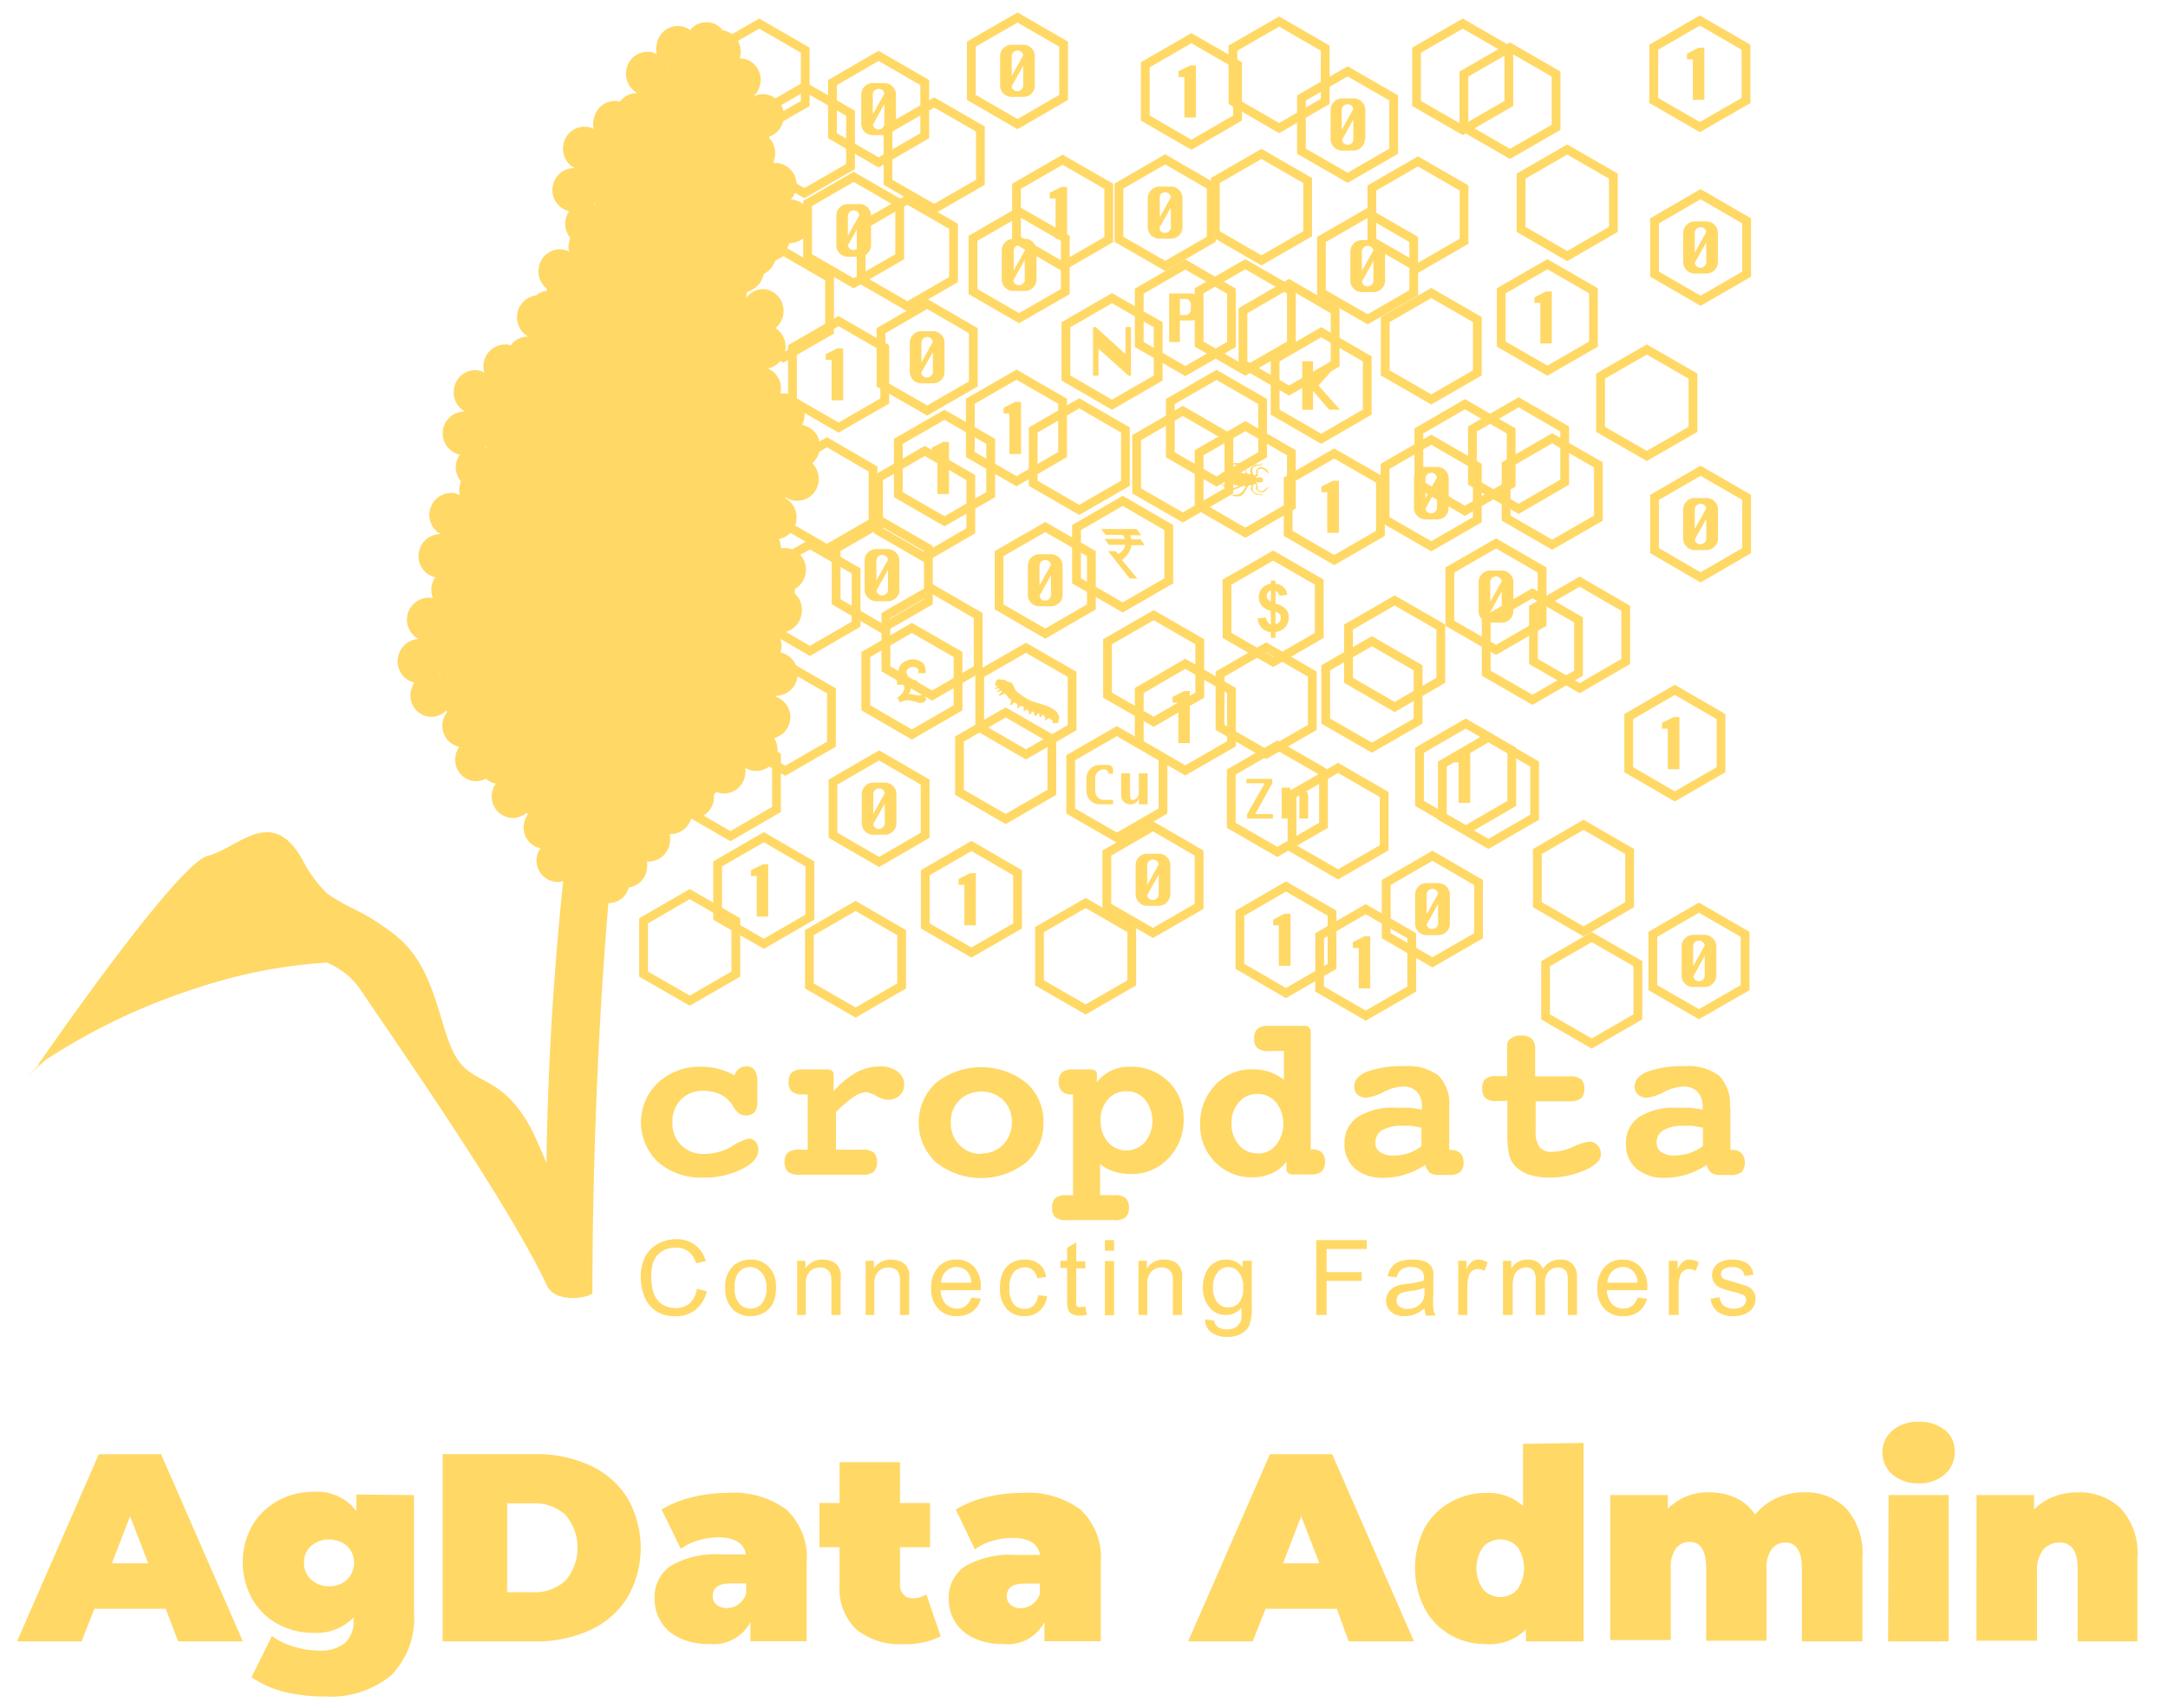 <svg id="Layer_1" data-name="Layer 1" xmlns="http://www.w3.org/2000/svg" viewBox="0 0 168 132.39"><defs><style>.cls-1{fill:none;stroke:#ffd866;stroke-miterlimit:10;stroke-width:0.68px;}.cls-2,.cls-3{fill:#ffd866;}.cls-3{fill-rule:evenodd;}</style></defs><title>ag-data-admin-logo</title><polygon class="cls-1" points="75.27 3.42 78.85 1.36 82.42 3.42 82.42 7.55 78.85 9.62 75.27 7.55 75.27 3.42"/><path class="cls-2" d="M80.19,6.61a.86.86,0,0,1-.26.64.89.89,0,0,1-.63.26h-.9a.89.89,0,0,1-.9-.9V4.37a.89.89,0,0,1,.9-.9h.9a.89.89,0,0,1,.63.26.86.86,0,0,1,.26.64V6.61Zm-.9-2.32a.43.43,0,0,0-.44-.37.46.46,0,0,0-.32.13.42.42,0,0,0-.13.32V5.89l.89-1.6Zm0,2.32V5.09l-.89,1.59a.4.4,0,0,0,.44.38.44.44,0,0,0,.32-.13A.48.48,0,0,0,79.3,6.61Z"/><polygon class="cls-1" points="82.6 25.17 86.17 23.11 89.75 25.17 89.75 29.3 86.17 31.37 82.6 29.3 82.6 25.17"/><polygon class="cls-2" points="87.64 29.12 87.45 29.12 85.12 27.03 85.12 29.12 84.7 29.12 84.7 25.35 84.9 25.35 87.22 27.45 87.22 25.35 87.64 25.35 87.64 29.12"/><polygon class="cls-1" points="83.42 40.89 87 38.82 90.57 40.89 90.57 45.02 87 47.08 83.42 45.02 83.42 40.89"/><path class="cls-3" d="M88.09,41H85.32l.36.46H87a.94.94,0,0,1,.18.31H85.59l.34.46h1.25a.74.74,0,0,1,0,.14,1.17,1.17,0,0,1-.53.58l-.18-.23h-.6l1.67,2.12h.59L86.94,43.4a1.93,1.93,0,0,0,.76-1.14h1l-.31-.46h-.71a1.85,1.85,0,0,0-.11-.31h.87Z"/><polygon class="cls-1" points="95.08 45.12 98.66 43.06 102.23 45.12 102.23 49.25 98.66 51.31 95.08 49.25 95.08 45.12"/><path class="cls-2" d="M98.48,48.35v-1a1.39,1.39,0,0,1-.71-.41,1.07,1.07,0,0,1-.23-.68,1,1,0,0,1,.26-.68,1.06,1.06,0,0,1,.68-.32V45h.36v.24a1.14,1.14,0,0,1,.62.27,1,1,0,0,1,.29.59l-.62.08a.5.5,0,0,0-.29-.39v1a1.52,1.52,0,0,1,.8.42.92.92,0,0,1,.22.65,1.08,1.08,0,0,1-.27.75,1.18,1.18,0,0,1-.75.38v.45h-.36v-.44a1.14,1.14,0,0,1-.69-.32,1.31,1.31,0,0,1-.34-.75l.64-.07a1,1,0,0,0,.15.34.59.59,0,0,0,.24.21Zm0-2.59a.44.44,0,0,0-.23.17.41.41,0,0,0-.09.26.35.35,0,0,0,.08.24.58.58,0,0,0,.24.19v-.86Zm.36,2.62a.51.51,0,0,0,.3-.17.46.46,0,0,0,.11-.32.48.48,0,0,0-.09-.29.61.61,0,0,0-.32-.18Z"/><polygon class="cls-1" points="75.92 52.27 79.5 50.21 83.08 52.27 83.08 56.4 79.5 58.47 75.92 56.4 75.92 52.27"/><path class="cls-3" d="M81,55.7s0,0-.06.11l.09,0c.05,0,.16-.12.29-.16s0,.13.1.14.18,0,.12.17c0,0,0,.06.1.08s.1,0,.15,0,.08,0,.16,0,.08-.2.12-.32-.08-.4-.21-.57a4.39,4.39,0,0,0-.6-.38c-.26-.1-.54-.18-.81-.27a3.46,3.46,0,0,1-1.36-.67c-.22-.18-.34-.2-.46-.46s-.13-.42-.35-.49-.15,0-.23-.06-.13-.11-.18-.12h0a.63.63,0,0,0-.24,0l-.1-.05a.34.34,0,0,0-.38.21l0,.1a.31.31,0,0,0,0,.25l.23-.08v0l0,0c-.1.16-.33.21-.36.26l.1,0c.1,0,.22-.05.39,0v0l-.33.23v0l.51-.07,0,0,0,0-.33.36c.2.06.35-.18.51-.13s.23.36.46.44c0,.15.06.14,0,.22v0a.29.29,0,0,1-.06.11s0,.07.06.08a.44.44,0,0,0,.1,0c.07-.17.12-.14.25-.18l.19.21c0,.1-.1.2,0,.24h0c.12,0,.1-.25.35-.16s0,.33.13.36h0s.08,0,.12,0l0-.09s.06-.06.1,0c.27.09.08.3.18.34h0s0,0,.09,0,.08-.23.18-.2a.21.21,0,0,1,.12.26l0,.06h.06s0,0,.09,0,.08-.2.15-.18a.14.14,0,0,1,.11.18l0,.1.06,0c.06,0,.15-.12.19-.17S81,55.6,81,55.7Z"/><polygon class="cls-1" points="82.97 58.73 86.54 56.67 90.12 58.73 90.12 62.86 86.54 64.92 82.97 62.86 82.97 58.73"/><path class="cls-2" d="M86.21,62.34h-1a1,1,0,0,1-.72-.3,1,1,0,0,1-.3-.73v-1a1,1,0,0,1,.3-.72,1,1,0,0,1,.72-.3h.7a.26.26,0,0,1,.22.11.31.31,0,0,1,.12.23v.34h-.34a.34.34,0,0,0-.11-.24.3.3,0,0,0-.24-.1.7.7,0,0,0-.49.2.67.67,0,0,0-.2.48v1a.68.68,0,0,0,.69.69h.69v.34Zm2.72,0h-.68v-.52a.65.65,0,0,1-.23.4.71.71,0,0,1-.45.12.68.68,0,0,1-.69-.69V59.94h.69v1.71c0,.23.05.35.17.35a.49.49,0,0,0,.38-.19.51.51,0,0,0,.13-.33V59.94h.68Z"/><polygon class="cls-1" points="95.41 59.84 98.98 57.78 102.56 59.84 102.56 63.97 98.98 66.03 95.41 63.97 95.41 59.84"/><path class="cls-2" d="M98.64,63.44h-2V63.1L98,60.71H96.59v-.34h2v.34L97.27,63.1h1.37v.34Zm2.73,0h-.68V61.73c0-.22-.06-.34-.17-.34a.46.46,0,0,0-.38.19.49.49,0,0,0-.14.32v1.54h-.68V61.05H100v.51a.8.8,0,0,1,.23-.4.82.82,0,0,1,.46-.11.7.7,0,0,1,.49.2.69.69,0,0,1,.19.48Z"/><polygon class="cls-1" points="55.25 3.89 58.83 1.83 62.4 3.89 62.4 8.02 58.83 10.08 55.25 8.02 55.25 3.89"/><polygon class="cls-1" points="58.76 8.78 62.33 6.72 65.91 8.78 65.91 12.91 62.33 14.97 58.76 12.91 58.76 8.78"/><polygon class="cls-1" points="68.81 10 72.39 7.94 75.97 10 75.97 14.13 72.39 16.19 68.81 14.13 68.81 10"/><polygon class="cls-1" points="95.54 3.73 99.12 1.67 102.69 3.73 102.69 7.86 99.12 9.93 95.54 7.86 95.54 3.73"/><polygon class="cls-1" points="66.73 17.54 70.31 15.48 73.89 17.54 73.89 21.67 70.31 23.74 66.73 21.67 66.73 17.54"/><polygon class="cls-1" points="57.13 21.53 60.7 19.46 64.28 21.53 64.28 25.66 60.7 27.72 57.13 25.66 57.13 21.53"/><polygon class="cls-1" points="94.18 13.99 97.75 11.93 101.33 13.99 101.33 18.12 97.75 20.18 94.18 18.12 94.18 13.99"/><polygon class="cls-1" points="109.77 3.89 113.35 1.83 116.92 3.89 116.92 8.02 113.35 10.08 109.77 8.02 109.77 3.89"/><polygon class="cls-1" points="113.44 5.74 117.01 3.68 120.58 5.74 120.58 9.87 117.01 11.93 113.44 9.87 113.44 5.74"/><polygon class="cls-1" points="117.87 13.65 121.44 11.59 125.02 13.65 125.02 17.78 121.44 19.85 117.87 17.78 117.87 13.65"/><polygon class="cls-1" points="106.31 14.57 109.88 12.51 113.45 14.57 113.45 18.7 109.88 20.76 106.31 18.7 106.31 14.57"/><polygon class="cls-1" points="107.34 24.77 110.91 22.71 114.48 24.77 114.48 28.9 110.91 30.96 107.34 28.9 107.34 24.77"/><polygon class="cls-1" points="124.03 29.15 127.61 27.09 131.19 29.15 131.19 33.28 127.61 35.34 124.03 33.28 124.03 29.15"/><polygon class="cls-1" points="80.06 33.33 83.63 31.26 87.21 33.33 87.21 37.46 83.63 39.52 80.06 37.46 80.06 33.33"/><polygon class="cls-1" points="92.92 22.54 96.5 20.48 100.07 22.54 100.07 26.67 96.5 28.73 92.92 26.67 92.92 22.54"/><polygon class="cls-1" points="96.32 24.08 99.89 22.01 103.46 24.08 103.46 28.21 99.89 30.27 96.32 28.21 96.32 24.08"/><polygon class="cls-1" points="90.69 31.12 94.27 29.06 97.84 31.12 97.84 35.25 94.27 37.32 90.69 35.25 90.69 31.12"/><polygon class="cls-1" points="88.08 33.92 91.66 31.85 95.23 33.92 95.23 38.05 91.66 40.11 88.08 38.05 88.08 33.92"/><polygon class="cls-1" points="60.5 36.35 64.08 34.28 67.65 36.35 67.65 40.48 64.08 42.54 60.5 40.48 60.5 36.35"/><polygon class="cls-1" points="114.1 33.25 117.68 31.18 121.25 33.25 121.25 37.37 117.68 39.44 114.1 37.37 114.1 33.25"/><polygon class="cls-1" points="109.95 33.4 113.52 31.33 117.1 33.4 117.1 37.52 113.52 39.59 109.95 37.52 109.95 33.4"/><polygon class="cls-1" points="116.71 36.03 120.28 33.97 123.86 36.03 123.86 40.16 120.28 42.22 116.71 40.16 116.71 36.03"/><polygon class="cls-1" points="115.17 48.05 118.75 45.98 122.32 48.05 122.32 52.18 118.75 54.24 115.17 52.18 115.17 48.05"/><polygon class="cls-1" points="118.83 47.15 122.41 45.08 125.98 47.15 125.98 51.27 122.41 53.34 118.83 51.27 118.83 47.15"/><polygon class="cls-1" points="104.5 48.6 108.07 46.54 111.65 48.6 111.65 52.73 108.07 54.8 104.5 52.73 104.5 48.6"/><polygon class="cls-1" points="102.73 51.76 106.31 49.7 109.89 51.76 109.89 55.89 106.31 57.95 102.73 55.89 102.73 51.76"/><polygon class="cls-1" points="94.54 52.25 98.12 50.18 101.69 52.25 101.69 56.38 98.12 58.44 94.54 56.38 94.54 52.25"/><polygon class="cls-1" points="85.82 49.74 89.4 47.68 92.97 49.74 92.97 53.88 89.4 55.94 85.82 53.88 85.82 49.74"/><polygon class="cls-1" points="68.65 47.71 72.23 45.65 75.8 47.71 75.8 51.84 72.23 53.91 68.65 51.84 68.65 47.71"/><polygon class="cls-1" points="68.08 37.02 71.66 34.95 75.23 37.02 75.23 41.14 71.66 43.21 68.08 41.14 68.08 37.02"/><polygon class="cls-1" points="59.19 44.25 62.76 42.19 66.34 44.25 66.34 48.38 62.76 50.45 59.19 48.38 59.19 44.25"/><polygon class="cls-1" points="74.35 57.28 77.93 55.22 81.51 57.28 81.51 61.41 77.93 63.48 74.35 61.41 74.35 57.28"/><polygon class="cls-1" points="100.12 61.58 103.69 59.52 107.26 61.58 107.26 65.71 103.69 67.77 100.12 65.71 100.12 61.58"/><polygon class="cls-1" points="119.13 66 122.71 63.93 126.28 66 126.28 70.12 122.71 72.19 119.13 70.12 119.13 66"/><polygon class="cls-1" points="119.77 74.69 123.34 72.63 126.92 74.69 126.92 78.82 123.34 80.88 119.77 78.82 119.77 74.69"/><polygon class="cls-1" points="80.55 72.05 84.13 69.99 87.7 72.05 87.7 76.18 84.13 78.24 80.55 76.18 80.55 72.05"/><polygon class="cls-1" points="62.72 72.29 66.3 70.22 69.87 72.29 69.87 76.42 66.3 78.48 62.72 76.42 62.72 72.29"/><polygon class="cls-1" points="57.28 53.55 60.85 51.48 64.43 53.55 64.43 57.68 60.85 59.74 57.28 57.68 57.28 53.55"/><polygon class="cls-1" points="53.02 58.61 56.6 56.55 60.17 58.61 60.17 62.74 56.6 64.81 53.02 62.74 53.02 58.61"/><polygon class="cls-1" points="49.87 71.37 53.45 69.3 57.02 71.37 57.02 75.5 53.45 77.56 49.87 75.5 49.87 71.37"/><polygon class="cls-1" points="64.51 6.4 68.08 4.33 71.66 6.4 71.66 10.52 68.08 12.59 64.51 10.52 64.51 6.4"/><path class="cls-2" d="M69.43,9.58a.92.92,0,0,1-.9.9h-.9a.89.89,0,0,1-.63-.26.86.86,0,0,1-.26-.64V7.34A.86.86,0,0,1,67,6.7a.89.89,0,0,1,.63-.26h.9a.86.86,0,0,1,.63.26.87.87,0,0,1,.27.64V9.58Zm-.9-2.32a.43.43,0,0,0-.44-.37.41.41,0,0,0-.32.13.43.43,0,0,0-.14.32V8.86l.9-1.6Zm0,2.32V8.06l-.88,1.59a.41.41,0,0,0,.44.38.42.42,0,0,0,.31-.13A.44.44,0,0,0,68.53,9.58Z"/><polygon class="cls-1" points="100.85 7.59 104.43 5.53 108 7.59 108 11.72 104.43 13.78 100.85 11.72 100.85 7.59"/><path class="cls-2" d="M105.77,10.77a.87.87,0,0,1-.27.64.86.86,0,0,1-.63.26H104a.88.88,0,0,1-.63-.26.9.9,0,0,1-.26-.64V8.53a.9.9,0,0,1,.26-.64.88.88,0,0,1,.63-.26h.9a.86.86,0,0,1,.63.26.87.87,0,0,1,.27.64v2.24Zm-.9-2.32a.44.44,0,0,0-.44-.37.49.49,0,0,0-.33.13.48.48,0,0,0-.13.32v1.53l.9-1.61Zm0,2.32V9.25L104,10.84a.42.42,0,0,0,.45.38.42.42,0,0,0,.31-.13A.42.42,0,0,0,104.87,10.77Z"/><polygon class="cls-1" points="128.21 17.12 131.78 15.05 135.35 17.12 135.35 21.25 131.78 23.31 128.21 21.25 128.21 17.12"/><path class="cls-2" d="M133.12,20.31a.85.85,0,0,1-.26.63.89.89,0,0,1-.63.26h-.9a.9.9,0,0,1-.9-.89V18.06a.92.92,0,0,1,.9-.9h.9a.86.86,0,0,1,.63.27.84.84,0,0,1,.26.63v2.25Zm-.9-2.33a.43.43,0,0,0-.44-.37.44.44,0,0,0-.45.45v1.53l.89-1.61Zm0,2.33V18.78l-.89,1.59a.41.41,0,0,0,.44.38.44.44,0,0,0,.32-.13A.46.46,0,0,0,132.23,20.31Z"/><path class="cls-2" d="M107.33,21.75a.86.86,0,0,1-.27.63.82.82,0,0,1-.63.26h-.9a.89.89,0,0,1-.89-.89V19.5a.89.89,0,0,1,.89-.89h.9a.82.82,0,0,1,.63.26.86.86,0,0,1,.27.63v2.25Zm-.9-2.32a.43.43,0,0,0-.45-.37.44.44,0,0,0-.32.13.46.46,0,0,0-.13.31V21l.9-1.6Zm0,2.32V20.22l-.89,1.6a.41.41,0,0,0,.44.37.42.42,0,0,0,.32-.13A.4.4,0,0,0,106.43,21.75Z"/><polygon class="cls-1" points="102.4 18.56 105.98 16.5 109.55 18.56 109.55 22.69 105.98 24.75 102.4 22.69 102.4 18.56"/><polygon class="cls-1" points="86.71 14.42 90.29 12.35 93.86 14.42 93.86 18.55 90.29 20.61 86.71 18.55 86.71 14.42"/><path class="cls-2" d="M91.63,17.61a.85.85,0,0,1-.26.63.89.89,0,0,1-.63.26h-.9a.9.9,0,0,1-.9-.89V15.36a.92.92,0,0,1,.9-.9h.9a.86.86,0,0,1,.63.27.82.82,0,0,1,.26.63v2.25Zm-.9-2.33a.43.43,0,0,0-.44-.37A.46.46,0,0,0,90,15a.44.44,0,0,0-.13.32v1.53l.89-1.61Zm0,2.33V16.08l-.89,1.59a.41.41,0,0,0,.44.38.44.44,0,0,0,.32-.13A.46.46,0,0,0,90.74,17.61Z"/><polygon class="cls-1" points="75.4 18.47 78.97 16.41 82.55 18.47 82.55 22.6 78.97 24.66 75.4 22.6 75.4 18.47"/><path class="cls-2" d="M80.32,21.66a.86.86,0,0,1-.27.63.82.82,0,0,1-.63.26h-.9a.84.84,0,0,1-.63-.26.85.85,0,0,1-.26-.63V19.41a.9.9,0,0,1,.89-.9h.9a.83.83,0,0,1,.63.27.86.86,0,0,1,.27.63v2.25Zm-.91-2.32A.42.42,0,0,0,79,19a.4.4,0,0,0-.31.13.43.43,0,0,0-.14.31v1.53l.89-1.6Zm0,2.32V20.13l-.89,1.6a.41.41,0,0,0,.44.37.42.42,0,0,0,.32-.13A.4.4,0,0,0,79.42,21.66Z"/><polygon class="cls-1" points="62.58 15.77 66.15 13.71 69.72 15.77 69.72 19.9 66.15 21.96 62.58 19.9 62.58 15.77"/><path class="cls-2" d="M67.5,19a.85.85,0,0,1-.27.63.83.83,0,0,1-.63.27h-.9a.89.89,0,0,1-.63-.26.86.86,0,0,1-.26-.64V16.71a.85.85,0,0,1,.26-.63.89.89,0,0,1,.63-.26h.9a.9.9,0,0,1,.9.89V19Zm-.91-2.32a.42.42,0,0,0-.44-.37.44.44,0,0,0-.32.13.46.46,0,0,0-.13.31v1.54l.89-1.61Zm0,2.32V17.44L65.71,19a.42.42,0,0,0,.44.38.46.46,0,0,0,.32-.13A.44.44,0,0,0,66.6,19Z"/><polygon class="cls-1" points="68.27 25.63 71.85 23.56 75.42 25.63 75.42 29.76 71.85 31.82 68.27 29.76 68.27 25.63"/><path class="cls-2" d="M73.19,28.82a.85.85,0,0,1-.26.63.89.89,0,0,1-.63.26h-.9a.89.89,0,0,1-.9-.89V26.57a.86.86,0,0,1,.26-.63.87.87,0,0,1,.64-.27h.9a.86.86,0,0,1,.63.27.82.82,0,0,1,.26.63v2.25Zm-.9-2.33a.44.44,0,0,0-.44-.37.46.46,0,0,0-.32.13.44.44,0,0,0-.13.32V28.1l.89-1.61Zm0,2.33V27.29l-.9,1.59a.41.41,0,0,0,.45.38.44.44,0,0,0,.32-.13A.48.48,0,0,0,72.3,28.82Z"/><polygon class="cls-1" points="77.42 42.91 81 40.85 84.57 42.91 84.57 47.04 81 49.11 77.42 47.04 77.42 42.91"/><path class="cls-2" d="M82.34,46.1a.84.84,0,0,1-.26.63.86.86,0,0,1-.64.26h-.89a.89.89,0,0,1-.64-.25.9.9,0,0,1-.26-.64V43.85a.89.89,0,0,1,.9-.89h.89a.9.9,0,0,1,.64.26.85.85,0,0,1,.26.63V46.1Zm-.9-2.32a.43.43,0,0,0-.45-.37.43.43,0,0,0-.31.13.42.42,0,0,0-.13.31v1.53l.89-1.6Zm0,2.32V44.57l-.88,1.6a.4.4,0,0,0,.43.38.45.45,0,0,0,.33-.14A.43.43,0,0,0,81.44,46.1Z"/><polygon class="cls-1" points="64.79 42.51 68.36 40.45 71.94 42.51 71.94 46.64 68.36 48.71 64.79 46.64 64.79 42.51"/><path class="cls-2" d="M69.71,45.7a.81.81,0,0,1-.27.63.85.85,0,0,1-.63.27h-.9a.88.88,0,0,1-.63-.26A.86.86,0,0,1,67,45.7V43.45a.85.85,0,0,1,.26-.63.88.88,0,0,1,.63-.26h.9a.88.88,0,0,1,.63.26.83.83,0,0,1,.27.63V45.7Zm-.9-2.32a.43.43,0,0,0-.45-.37.4.4,0,0,0-.31.13.43.43,0,0,0-.14.31V45l.9-1.6Zm0,2.32V44.17l-.89,1.6a.42.42,0,0,0,.44.38.43.43,0,0,0,.32-.14A.4.4,0,0,0,68.81,45.7Z"/><polygon class="cls-1" points="107.33 36.15 110.91 34.08 114.48 36.15 114.48 40.28 110.91 42.34 107.33 40.28 107.33 36.15"/><path class="cls-2" d="M112.25,39.34A.85.85,0,0,1,112,40a.88.88,0,0,1-.64.26h-.89a.88.88,0,0,1-.63-.26.86.86,0,0,1-.27-.63V37.09a.83.83,0,0,1,.27-.63.85.85,0,0,1,.63-.27h.89a.85.85,0,0,1,.64.27.84.84,0,0,1,.26.63v2.25Zm-.9-2.33a.42.42,0,0,0-.44-.36.42.42,0,0,0-.32.13.44.44,0,0,0-.13.31v1.53l.89-1.61Zm0,2.33V37.81l-.88,1.6a.41.41,0,0,0,.44.37.44.44,0,0,0,.32-.13A.45.45,0,0,0,111.35,39.34Z"/><polygon class="cls-1" points="112.35 44.18 115.93 42.12 119.5 44.18 119.5 48.31 115.93 50.37 112.35 48.31 112.35 44.18"/><path class="cls-2" d="M117.27,47.37a.89.89,0,0,1-.89.89h-.9a.86.86,0,0,1-.64-.26.88.88,0,0,1-.26-.63V45.12a.89.89,0,0,1,.26-.63.87.87,0,0,1,.64-.27h.9a.86.86,0,0,1,.63.27.85.85,0,0,1,.26.63v2.25Zm-.9-2.32a.45.45,0,0,0-.76-.24.4.4,0,0,0-.13.31v1.53l.89-1.6Zm0,2.32V45.84l-.89,1.6a.4.4,0,0,0,.44.37.42.42,0,0,0,.32-.13A.46.46,0,0,0,116.38,47.37Z"/><polygon class="cls-1" points="128.21 38.55 131.78 36.49 135.35 38.55 135.35 42.68 131.78 44.75 128.21 42.68 128.21 38.55"/><path class="cls-2" d="M133.13,41.74a.86.86,0,0,1-.27.63.85.85,0,0,1-.63.26h-.9a.82.82,0,0,1-.63-.26.85.85,0,0,1-.27-.63V39.49a.86.86,0,0,1,.27-.63.82.82,0,0,1,.63-.26h.9a.85.85,0,0,1,.63.26.86.86,0,0,1,.27.63v2.25Zm-.91-2.32a.42.42,0,0,0-.44-.37.44.44,0,0,0-.32.13.46.46,0,0,0-.13.31V41l.89-1.6Zm0,2.32V40.21l-.89,1.6a.41.41,0,0,0,.44.37.42.42,0,0,0,.32-.13A.4.4,0,0,0,132.23,41.74Z"/><polygon class="cls-1" points="107.42 68.4 111 66.33 114.57 68.4 114.57 72.53 111 74.59 107.42 72.53 107.42 68.4"/><path class="cls-2" d="M112.35,71.59a.85.85,0,0,1-.26.63.9.9,0,0,1-.64.26h-.9a.88.88,0,0,1-.63-.26.89.89,0,0,1-.26-.63V69.34a.88.88,0,0,1,.26-.63.84.84,0,0,1,.63-.26h.9a.89.89,0,0,1,.9.89v2.25Zm-.91-2.32a.42.42,0,0,0-.44-.37.43.43,0,0,0-.31.12.45.45,0,0,0-.14.32v1.53l.89-1.6Zm0,2.32V70.06l-.89,1.6A.41.41,0,0,0,111,72a.42.42,0,0,0,.32-.13A.42.42,0,0,0,111.45,71.59Z"/><polygon class="cls-1" points="85.77 66.12 89.35 64.05 92.92 66.12 92.92 70.25 89.35 72.31 85.77 70.25 85.77 66.12"/><path class="cls-2" d="M90.69,69.31a.92.92,0,0,1-.89.9h-.9a.87.87,0,0,1-.64-.27.89.89,0,0,1-.26-.63V67.06a.88.88,0,0,1,.26-.63.86.86,0,0,1,.64-.26h.9a.82.82,0,0,1,.62.26.83.83,0,0,1,.27.63v2.25ZM89.79,67a.42.42,0,0,0-.44-.37.41.41,0,0,0-.32.13.4.4,0,0,0-.13.31v1.53l.89-1.6Zm0,2.32V67.78l-.89,1.6a.4.4,0,0,0,.44.37.44.44,0,0,0,.45-.44Z"/><polygon class="cls-1" points="128.08 72.42 131.65 70.35 135.23 72.42 135.23 76.55 131.65 78.61 128.08 76.55 128.08 72.42"/><path class="cls-2" d="M133,75.6a.87.87,0,0,1-.27.64.86.86,0,0,1-.63.26h-.9a.89.89,0,0,1-.63-.26.86.86,0,0,1-.26-.64V73.36a.82.82,0,0,1,.26-.63.86.86,0,0,1,.63-.27h.9a.83.83,0,0,1,.63.27.85.85,0,0,1,.27.63V75.6Zm-.9-2.32a.44.44,0,0,0-.44-.37.49.49,0,0,0-.33.13.48.48,0,0,0-.13.32v1.53l.9-1.61Zm0,2.32V74.08l-.88,1.6a.44.44,0,0,0,.75.24A.42.42,0,0,0,132.1,75.6Z"/><polygon class="cls-1" points="64.55 60.62 68.12 58.55 71.69 60.62 71.69 64.74 68.12 66.81 64.55 64.74 64.55 60.62"/><path class="cls-2" d="M69.46,63.8a.86.86,0,0,1-.26.64.88.88,0,0,1-.63.26h-.9a.89.89,0,0,1-.89-.9V61.56a.82.82,0,0,1,.26-.63.83.83,0,0,1,.63-.27h.9a.85.85,0,0,1,.63.27.82.82,0,0,1,.26.63V63.8Zm-.9-2.32a.43.43,0,0,0-.44-.37.42.42,0,0,0-.32.13.48.48,0,0,0-.13.32v1.53l.89-1.61Zm0,2.32V62.28l-.89,1.59a.41.41,0,0,0,.44.38.41.41,0,0,0,.32-.14A.4.4,0,0,0,68.57,63.8Z"/><polygon class="cls-1" points="128.15 3.66 131.72 1.59 135.3 3.66 135.3 7.79 131.72 9.85 128.15 7.79 128.15 3.66"/><polygon class="cls-2" points="132.07 7.74 131.18 7.74 131.18 4.6 130.73 4.6 130.73 4.16 131.63 3.7 132.07 3.7 132.07 7.74"/><polygon class="cls-1" points="116.33 22.54 119.91 20.48 123.48 22.54 123.48 26.67 119.91 28.73 116.33 26.67 116.33 22.54"/><polygon class="cls-2" points="120.25 26.62 119.36 26.62 119.36 23.48 118.91 23.48 118.91 23.04 119.81 22.59 120.25 22.59 120.25 26.62"/><polygon class="cls-1" points="88.75 5.02 92.32 2.96 95.9 5.02 95.9 9.15 92.32 11.22 88.75 9.15 88.75 5.02"/><polygon class="cls-2" points="92.67 9.11 91.78 9.11 91.78 5.97 91.33 5.97 91.33 5.52 92.23 5.07 92.67 5.07 92.67 9.11"/><polygon class="cls-1" points="78.77 14.44 82.34 12.38 85.92 14.44 85.92 18.57 82.34 20.64 78.77 18.57 78.77 14.44"/><polygon class="cls-2" points="82.69 18.52 81.8 18.52 81.8 15.38 81.34 15.38 81.34 14.94 82.25 14.49 82.69 14.49 82.69 18.52"/><polygon class="cls-1" points="99.82 37.21 103.39 35.15 106.97 37.21 106.97 41.34 103.39 43.41 99.82 41.34 99.82 37.21"/><polygon class="cls-2" points="103.75 41.3 102.85 41.3 102.85 38.15 102.4 38.15 102.4 37.71 103.3 37.26 103.75 37.26 103.75 41.3"/><polygon class="cls-1" points="75.19 31.1 78.77 29.04 82.34 31.1 82.34 35.23 78.77 37.3 75.19 35.23 75.19 31.1"/><polygon class="cls-2" points="79.12 35.19 78.22 35.19 78.22 32.05 77.77 32.05 77.77 31.6 78.67 31.15 79.12 31.15 79.12 35.19"/><polygon class="cls-1" points="69.61 34.21 73.19 32.15 76.77 34.21 76.77 38.34 73.19 40.4 69.61 38.34 69.61 34.21"/><polygon class="cls-2" points="73.54 38.29 72.64 38.29 72.64 35.15 72.2 35.15 72.2 34.7 73.09 34.25 73.54 34.25 73.54 38.29"/><polygon class="cls-1" points="61.41 26.95 64.98 24.89 68.56 26.95 68.56 31.08 64.98 33.14 61.41 31.08 61.41 26.95"/><polygon class="cls-2" points="65.34 31.03 64.44 31.03 64.44 27.89 63.99 27.89 63.99 27.45 64.89 27 65.34 27 65.34 31.03"/><polygon class="cls-1" points="88.28 53.52 91.85 51.45 95.43 53.52 95.43 57.65 91.85 59.71 88.28 57.65 88.28 53.52"/><polygon class="cls-2" points="92.2 57.6 91.31 57.6 91.31 54.46 90.86 54.46 90.86 54.02 91.76 53.56 92.2 53.56 92.2 57.6"/><polygon class="cls-1" points="110 58.15 113.58 56.08 117.15 58.15 117.15 62.27 113.58 64.34 110 62.27 110 58.15"/><polygon class="cls-2" points="113.93 62.23 113.03 62.23 113.03 59.09 112.58 59.09 112.58 58.64 113.48 58.19 113.93 58.19 113.93 62.23"/><polygon class="cls-1" points="126.21 55.54 129.78 53.47 133.36 55.54 133.36 59.66 129.78 61.73 126.21 59.66 126.21 55.54"/><polygon class="cls-2" points="130.14 59.62 129.24 59.62 129.24 56.48 128.79 56.48 128.79 56.03 129.69 55.58 130.14 55.58 130.14 59.62"/><polygon class="cls-1" points="102.26 72.53 105.83 70.47 109.4 72.53 109.4 76.66 105.83 78.72 102.26 76.66 102.26 72.53"/><polygon class="cls-2" points="106.18 76.61 105.29 76.61 105.29 73.47 104.83 73.47 104.83 73.02 105.74 72.57 106.18 72.57 106.18 76.61"/><polygon class="cls-1" points="96.08 70.78 99.65 68.71 103.22 70.78 103.22 74.9 99.65 76.97 96.08 74.9 96.08 70.78"/><polygon class="cls-2" points="100 74.86 99.1 74.86 99.1 71.72 98.66 71.72 98.66 71.27 99.55 70.82 100 70.82 100 74.86"/><polygon class="cls-1" points="71.7 67.64 75.28 65.57 78.85 67.64 78.85 71.77 75.28 73.83 71.7 71.77 71.7 67.64"/><polygon class="cls-2" points="75.62 71.72 74.73 71.72 74.73 68.58 74.28 68.58 74.28 68.13 75.18 67.68 75.62 67.68 75.62 71.72"/><polygon class="cls-1" points="55.61 66.96 59.19 64.89 62.76 66.96 62.76 71.09 59.19 73.15 55.61 71.09 55.61 66.96"/><polygon class="cls-2" points="59.53 71.04 58.64 71.04 58.64 67.9 58.19 67.9 58.19 67.45 59.09 67 59.53 67 59.53 71.04"/><polygon class="cls-1" points="111.77 59.22 115.34 57.15 118.92 59.22 118.92 63.34 115.34 65.41 111.77 63.34 111.77 59.22"/><path class="cls-2" d="M56.91,83.37a1.05,1.05,0,0,1,.35-.53.87.87,0,0,1,.56-.18.76.76,0,0,1,.67.29,1.89,1.89,0,0,1,.2,1v1.45a1.19,1.19,0,0,1-.22.8.84.84,0,0,1-.67.25,1,1,0,0,1-.55-.16,2.08,2.08,0,0,1-.46-.57,2.31,2.31,0,0,0-.93-.88,3.12,3.12,0,0,0-1.4-.29,2.26,2.26,0,0,0-1.69.68A2.37,2.37,0,0,0,52.11,87a2.33,2.33,0,0,0,.68,1.77,2.44,2.44,0,0,0,1.82.67,4.27,4.27,0,0,0,2.08-.57A4.4,4.4,0,0,1,58,88.25a.71.71,0,0,1,.55.24,1,1,0,0,1,.22.64c0,.56-.42,1.05-1.27,1.48a6.34,6.34,0,0,1-3,.66A5,5,0,0,1,51,90.07a4.23,4.23,0,0,1,0-6.16,4.74,4.74,0,0,1,3.34-1.23,5.35,5.35,0,0,1,1.34.17,4.87,4.87,0,0,1,1.26.52Zm7.87,5.74h2.07a1.35,1.35,0,0,1,.86.22,1,1,0,0,1,.25.74,1,1,0,0,1-.25.75,1.28,1.28,0,0,1-.86.23H61.92a1.32,1.32,0,0,1-.86-.23,1,1,0,0,1-.26-.75.93.93,0,0,1,.26-.74,1.35,1.35,0,0,1,.86-.22h.67V84.83h-.37a1.28,1.28,0,0,1-.86-.23.93.93,0,0,1-.25-.74,1,1,0,0,1,.25-.74,1.27,1.27,0,0,1,.86-.23h1.87a.65.65,0,0,1,.37.1.34.34,0,0,1,.14.28v1.31a6.79,6.79,0,0,1,1.8-1.48,3.79,3.79,0,0,1,1.79-.44,2.15,2.15,0,0,1,1.37.4,1.25,1.25,0,0,1,.51,1,1.1,1.1,0,0,1-.35.84,1.29,1.29,0,0,1-.9.34,2,2,0,0,1-.93-.3,2.17,2.17,0,0,0-.76-.29,2,2,0,0,0-1,.38,8.94,8.94,0,0,0-1.35,1.17v2.86Zm11.27.29a2.23,2.23,0,0,0,1.69-.69A2.43,2.43,0,0,0,78.41,87a2.36,2.36,0,0,0-.66-1.73,2.48,2.48,0,0,0-3.4,0A2.32,2.32,0,0,0,73.68,87a2.39,2.39,0,0,0,.67,1.75,2.28,2.28,0,0,0,1.7.69ZM80.86,87a4,4,0,0,1-1.33,3.09,5.63,5.63,0,0,1-7,0,4.21,4.21,0,0,1,0-6.16,5.65,5.65,0,0,1,7,0A4,4,0,0,1,80.86,87Zm4.43-.13a2.44,2.44,0,0,0,.56,1.65,1.92,1.92,0,0,0,2.88,0,2.64,2.64,0,0,0,0-3.29,1.8,1.8,0,0,0-1.44-.65,1.82,1.82,0,0,0-1.45.65,2.4,2.4,0,0,0-.56,1.64Zm1.09,5.77a1.28,1.28,0,0,1,.85.22,1,1,0,0,1,.25.76,1,1,0,0,1-.25.73,1.28,1.28,0,0,1-.85.22H82.63a1.28,1.28,0,0,1-.85-.22.92.92,0,0,1-.25-.73,1,1,0,0,1,.25-.76,1.28,1.28,0,0,1,.85-.22h.52V84.83H83a1,1,0,0,1-.72-.25,1,1,0,0,1-.24-.72,1,1,0,0,1,.25-.74,1.27,1.27,0,0,1,.85-.23h1.36a.64.64,0,0,1,.38.1.3.3,0,0,1,.12.27v.63a2.88,2.88,0,0,1,1.1-.9,3.18,3.18,0,0,1,1.44-.31,4.08,4.08,0,0,1,3,1.15,3.93,3.93,0,0,1,1.18,2.92,4.23,4.23,0,0,1-1.15,3A3.88,3.88,0,0,1,87.65,91a4.23,4.23,0,0,1-1.31-.19,3.44,3.44,0,0,1-1.09-.58v2.4Zm11.05-3.23a1.81,1.81,0,0,0,1.45-.66,2.69,2.69,0,0,0,0-3.31,1.88,1.88,0,0,0-1.45-.65,1.84,1.84,0,0,0-1.43.65,2.4,2.4,0,0,0-.57,1.65A2.43,2.43,0,0,0,96,88.73a1.79,1.79,0,0,0,1.43.66Zm.87-7.94a1.3,1.3,0,0,1-.86-.23,1,1,0,0,1-.26-.74,1,1,0,0,1,.26-.76,1.3,1.3,0,0,1,.86-.23h2.75a.53.53,0,0,1,.41.13.72.72,0,0,1,.11.45v9h.15a1,1,0,0,1,.72.25.94.94,0,0,1,.23.71,1,1,0,0,1-.25.75,1.25,1.25,0,0,1-.85.23h-1.35a.62.62,0,0,1-.39-.11.32.32,0,0,1-.14-.27v-.62a2.8,2.8,0,0,1-1.12.9,3.53,3.53,0,0,1-1.52.32,3.89,3.89,0,0,1-2.89-1.18A4,4,0,0,1,93,87.15a4.28,4.28,0,0,1,1.17-3.05,3.83,3.83,0,0,1,2.89-1.22,4.14,4.14,0,0,1,1.32.2,4,4,0,0,1,1.11.61V81.45Zm11.85,7.32V87.41c-.3-.07-.56-.11-.8-.15a5.49,5.49,0,0,0-.68,0,2.84,2.84,0,0,0-1.54.33,1.06,1.06,0,0,0-.55,1,.81.81,0,0,0,.37.71,1.7,1.7,0,0,0,1,.26,3.46,3.46,0,0,0,2.2-.72Zm2.15-2.93v3.27h.13a1,1,0,0,1,.73.26.93.93,0,0,1,.25.71.9.9,0,0,1-.26.74,1.29,1.29,0,0,1-.85.23h-.84a1.11,1.11,0,0,1-.66-.17,1.29,1.29,0,0,1-.35-.61,6.19,6.19,0,0,1-1.56.74,5.52,5.52,0,0,1-1.65.26,3.33,3.33,0,0,1-2.25-.71,2.46,2.46,0,0,1-.8-1.93,2.38,2.38,0,0,1,1-2.06,5.08,5.08,0,0,1,3-.73c.32,0,.65,0,1,0a8.46,8.46,0,0,1,1,.15v-.17a1.71,1.71,0,0,0-.38-1.21,1.44,1.44,0,0,0-1.13-.41,3.53,3.53,0,0,0-1.49.43,3.86,3.86,0,0,1-1.29.43,1,1,0,0,1-.71-.24.81.81,0,0,1-.25-.64c0-.48.34-.86,1-1.14a7.86,7.86,0,0,1,2.85-.42,4,4,0,0,1,2.69.73,3.16,3.16,0,0,1,.82,2.45Zm3.66-.52a1.2,1.2,0,0,1-.85-.23,1,1,0,0,1-.25-.75.94.94,0,0,1,.24-.73,1.31,1.31,0,0,1,.86-.22h.83V81a.63.63,0,0,1,.3-.52,1.25,1.25,0,0,1,.77-.22,1.2,1.2,0,0,1,.84.25,1.12,1.12,0,0,1,.26.85v2.07h2.69a1.29,1.29,0,0,1,.86.22.88.88,0,0,1,.26.73.92.92,0,0,1-.26.75,1.25,1.25,0,0,1-.86.23H119v2.26a2.08,2.08,0,0,0,.3,1.3,1.25,1.25,0,0,0,1,.36,4.15,4.15,0,0,0,1.61-.4,4,4,0,0,1,1.26-.39.82.82,0,0,1,.63.28,1,1,0,0,1,.25.73c0,.42-.41.83-1.24,1.2a6.7,6.7,0,0,1-2.78.57,4.89,4.89,0,0,1-1.6-.25,2.55,2.55,0,0,1-1.08-.71,1.89,1.89,0,0,1-.41-.84,7.08,7.08,0,0,1-.13-1.66V85.32Zm16,3.45V87.41c-.31-.07-.58-.11-.82-.15a5.33,5.33,0,0,0-.67,0,2.91,2.91,0,0,0-1.55.33,1.07,1.07,0,0,0-.54,1,.83.83,0,0,0,.36.71,1.75,1.75,0,0,0,1,.26,4,4,0,0,0,1.15-.17,4.3,4.3,0,0,0,1.06-.55Zm2.13-2.93v3.27h.14a1,1,0,0,1,.73.26,1.16,1.16,0,0,1,0,1.45,1.3,1.3,0,0,1-.86.23h-.83a1.09,1.09,0,0,1-.66-.17,1.21,1.21,0,0,1-.35-.61,6.19,6.19,0,0,1-1.56.74,5.57,5.57,0,0,1-1.65.26,3.27,3.27,0,0,1-2.24-.71,2.43,2.43,0,0,1-.81-1.93,2.38,2.38,0,0,1,1-2.06,5.07,5.07,0,0,1,2.94-.73c.33,0,.66,0,1,0a9,9,0,0,1,1,.15v-.17a1.71,1.71,0,0,0-.39-1.21,1.46,1.46,0,0,0-1.14-.41,3.61,3.61,0,0,0-1.49.43,3.76,3.76,0,0,1-1.28.43,1,1,0,0,1-.71-.24.82.82,0,0,1-.26-.64q0-.72,1-1.14a7.86,7.86,0,0,1,2.85-.42,4,4,0,0,1,2.69.73A3.15,3.15,0,0,1,134.05,85.84Z"/><polygon class="cls-1" points="88.28 22.57 91.85 20.5 95.43 22.57 95.43 26.7 91.85 28.76 88.28 26.7 88.28 22.57"/><path class="cls-2" d="M93.12,24a.82.82,0,0,1-.25.59.79.79,0,0,1-.59.25h-.85v1.67H90.6V22.75h1.68a.84.84,0,0,1,.59.24.85.85,0,0,1,.25.59V24Zm-.84,0v-.42a.41.41,0,0,0-.13-.29.39.39,0,0,0-.3-.12h-.42v1.25h.42a.41.41,0,0,0,.3-.12A.42.42,0,0,0,92.28,24Z"/><polygon class="cls-1" points="98.81 27.82 102.38 25.75 105.95 27.82 105.95 31.94 102.38 34.01 98.81 31.94 98.81 27.82"/><polygon class="cls-2" points="103.84 31.76 103 31.76 101.75 30.3 101.75 31.76 100.91 31.76 100.91 28 101.75 28 101.75 29.53 103.1 28 103.85 28 102.17 29.88 103.84 31.76"/><polygon class="cls-1" points="92.92 35.09 96.5 33.03 100.07 35.09 100.07 39.22 96.5 41.29 92.92 39.22 92.92 35.09"/><path class="cls-3" d="M94.62,36.64v0l.12,0a1.61,1.61,0,0,1,.7-.36c.27,0,.35.15.56.17v.06c-.34,0-.71.15-.71.47v.18c0,.32.41.47.72.49-.23.17-.38.14-.59.24l-.71-.36h-.09v.06l.13,0a.83.83,0,0,0,.73.41h0a3.1,3.1,0,0,0,.79-.33h.17c.22,0-.08.21-.08.38-.33.1,0,.3-.9.3l-.06.1.11-.07a.17.17,0,0,0,.17.09H96c.33,0,.62-.61.75-.85l.26,0c0,.12-.09.15-.09.27a.65.65,0,0,0,.51.46h.18a1.38,1.38,0,0,0,.2,0v.12h.07l-.07-.17c-.3,0-.73-.07-.74-.32v-.14c0-.07.06-.33.15-.33h.09v.09h.08c0,.13-.06,0-.06.15v.11c0,.11.24.3.36.3h.09c.26,0,.41-.23.5-.42l.08.07,0,0-.16-.06a.72.72,0,0,1-.44.33.58.58,0,0,1-.3-.12c0-.09,0-.26,0-.35s-.1-.08-.11-.26a.71.71,0,0,0,.23.05.77.77,0,0,0,.29-.08c0-.08,0-.06,0-.12s0,0,0-.12a.76.76,0,0,0-.29-.09.73.73,0,0,0-.24.07c0-.18.09-.09.12-.25s0-.28,0-.37a.57.57,0,0,1,.26-.12c.24,0,.41.26.54.36l.08-.1c-.21,0,0-.09-.24-.23a1.06,1.06,0,0,0-.41-.15h0a.51.51,0,0,0-.35.3v.11c0,.1,0,0,.06.15H97.3v.09h-.1c-.08,0-.15-.26-.15-.32v-.15c0-.25.44-.32.75-.32l0-.18h-.06V36l-.27,0h-.11a.63.63,0,0,0-.5.47c0,.12.06.15.09.27l-.26,0c-.18-.27-.38-.86-.83-.85H95.7a.16.16,0,0,0-.17.09l-.12-.06.06.08c.35,0,.57,0,.74.17s.48.5.26.51H96.3c-.07,0-.56-.32-.8-.32h0a1,1,0,0,0-.77.45Z"/><polygon class="cls-1" points="67.09 50.73 70.66 48.67 74.24 50.73 74.24 54.86 70.66 56.93 67.09 54.86 67.09 50.73"/><path class="cls-3" d="M71.75,52.17s0-.6-.25-.79a1.23,1.23,0,0,0-.78-.28,1.4,1.4,0,0,0-.9.39.84.84,0,0,0-.15.79,1.34,1.34,0,0,0,.2.41h-.36v.39H70a.35.35,0,0,1,.08.32,1.13,1.13,0,0,1-.55.67c.08.16.2.37.2.37a2.21,2.21,0,0,1,.55-.16,2.74,2.74,0,0,1,.82.16.56.56,0,0,0,.7-.22l-.25-.5s-.15.19-.29.19a2.9,2.9,0,0,1-.6-.11.68.68,0,0,0-.24,0,1.51,1.51,0,0,0,.12-.26.53.53,0,0,0,0-.43h.52v-.39H70.5a2,2,0,0,1-.26-.63c0-.2.2-.34.39-.39a.54.54,0,0,1,.52.17.51.51,0,0,1,0,.32Z"/><path class="cls-3" d="M54.53,23.72l-1.68,0-.06.23-1.52-.16s-2.5,11.47-6.1,32.78A240.77,240.77,0,0,0,42.4,99.6l1.31.28V100l1.14.11h0l1.06.1s-.14-24,2.68-42.83S54.53,23.72,54.53,23.72Z"/><path class="cls-3" d="M41.32,87.8C39,83.21,36.79,84.24,35.38,82s-1.46-6.85-4.67-9.45a10.86,10.86,0,0,0-1.18-.86C28,70.59,27.2,70.5,25.39,69.29a9.94,9.94,0,0,1-1.92-2.59c-2.39-4.35-4.94-1-7.38-.36S2.92,82.57,2.92,82.57l.18-.13h0L2,83.62c.5-.52,1-1,1.54-1.47h0a48.48,48.48,0,0,1,11.84-5.61,39.63,39.63,0,0,1,9.93-1.93,5.7,5.7,0,0,1,2.63,2.11c4.53,6.67,11.59,16.89,14.44,22.91.65,1.39,3.1,1,3.51.62A85,85,0,0,0,41.32,87.8Z"/><path class="cls-3" d="M63.51,34.87a1.66,1.66,0,0,0-1.35-1.93h0a1.72,1.72,0,0,0,.16-.5A1.66,1.66,0,0,0,61,30.51a1.74,1.74,0,0,0-.51,0l0-.1a1.67,1.67,0,0,0-1-1.85,1.72,1.72,0,0,0,.6-3.13,1.71,1.71,0,0,0-.72-3,1.6,1.6,0,0,0-1.56.69,4.8,4.8,0,0,1,.09-.5A1.77,1.77,0,0,0,59,21.74a1.82,1.82,0,0,0,.18-.51A1.71,1.71,0,0,0,60.11,20a1.69,1.69,0,0,0,.9-.79,1.84,1.84,0,0,0,.15-.36,1.7,1.7,0,0,0,.33-3.37h-.22a1.76,1.76,0,0,0,.43-.9,1.68,1.68,0,0,0-1.36-1.93,1.61,1.61,0,0,0-.38,0c0-.06,0-.12,0-.19a1.89,1.89,0,0,0,.09-.34,1.74,1.74,0,0,0-.44-1.43.31.31,0,0,1,0-.1,1.68,1.68,0,0,0,1.11-1.35,1.65,1.65,0,0,0-1.35-1.92,1.53,1.53,0,0,0-1.24.34l0,0a1.7,1.7,0,0,0,.79-1.2,1.66,1.66,0,0,0-1.35-1.92,1.8,1.8,0,0,0-.22,0c0-.06,0-.11,0-.18A1.67,1.67,0,0,0,56,2.34a1.6,1.6,0,0,0-2.53,0,1.48,1.48,0,0,0-.71-.31,1.66,1.66,0,0,0-1.87,1.42,1.72,1.72,0,0,0,0,.75,1.58,1.58,0,0,0-.49-.17,1.66,1.66,0,0,0-1.87,1.42,1.71,1.71,0,0,0,.87,1.77,1.64,1.64,0,0,0-1.37.67l-.22-.06A1.68,1.68,0,0,0,46,9.3,1.82,1.82,0,0,0,46,10a1.24,1.24,0,0,0-.48-.16,1.65,1.65,0,0,0-1.87,1.42,1.68,1.68,0,0,0,.88,1.77,1.67,1.67,0,0,0-1.7,1.43,1.65,1.65,0,0,0,1.28,1.9,1.76,1.76,0,0,0-.29.72,1.68,1.68,0,0,0,.37,1.35,1.89,1.89,0,0,0-.09.34,1.63,1.63,0,0,0,0,.73,1.6,1.6,0,0,0-.48-.16,1.66,1.66,0,0,0-1.87,1.43,1.7,1.7,0,0,0,.62,1.6,1,1,0,0,0,0,.17,1.59,1.59,0,0,0-.83.36,1.71,1.71,0,0,0-.6,3.19,1.63,1.63,0,0,0-1.36.68l-.22-.06a1.7,1.7,0,0,0-1.83,2.17,1.62,1.62,0,0,0-.48-.17,1.66,1.66,0,0,0-1.87,1.43,1.68,1.68,0,0,0,.86,1.76,1.69,1.69,0,0,0-.41,3.34,1.76,1.76,0,0,0-.29.72,1.69,1.69,0,0,0,.38,1.35,2,2,0,0,0-.09.33,1.66,1.66,0,0,0,0,.74,1.6,1.6,0,0,0-.48-.16,1.7,1.7,0,0,0-1,3.18,1.67,1.67,0,0,0-1.69,1.44,1.65,1.65,0,0,0,1.27,1.9,1.76,1.76,0,0,0-.29.72,1.85,1.85,0,0,0,.1.88l-.1,0a1.7,1.7,0,0,0-1,3.19A1.69,1.69,0,0,0,30.84,51a1.65,1.65,0,0,0,1.28,1.9,1.76,1.76,0,0,0-.29.72,1.65,1.65,0,0,0,1.35,1.92,1.6,1.6,0,0,0,1.4-.47.75.75,0,0,0,.07.12,1.83,1.83,0,0,0-.35.79,1.68,1.68,0,0,0,1.28,1.91,1.75,1.75,0,0,0-.28.72,1.65,1.65,0,0,0,1.35,1.92,1.57,1.57,0,0,0,1-.18,1.61,1.61,0,0,0,.77.39,1.6,1.6,0,0,0-.29.71,1.66,1.66,0,0,0,1.35,1.93A1.62,1.62,0,0,0,40.8,63l.11.11a1.82,1.82,0,0,0-.31.74,1.65,1.65,0,0,0,1.28,1.9,1.64,1.64,0,0,0-.29.72A1.66,1.66,0,0,0,43,68.34a1.59,1.59,0,0,0,1.39-.47,1.58,1.58,0,0,0,1.21.92h0a1.61,1.61,0,0,0,3.12,0,1.66,1.66,0,0,0,1.41-1.42,2,2,0,0,0,0-.6,1.66,1.66,0,0,0,1.77-1.42,1.76,1.76,0,0,0,0-.69,1.71,1.71,0,0,0,1.53-.9,1.33,1.33,0,0,0,.13-.33,1.64,1.64,0,0,0,1.7-1.18,1.33,1.33,0,0,0,.05-.19.14.14,0,0,1,0-.06h0a1.91,1.91,0,0,0,0-.41l.22-.21a1.52,1.52,0,0,0,.38.11A1.66,1.66,0,0,0,57.75,60a1.61,1.61,0,0,0,0-.49,1.46,1.46,0,0,0,.61.23,1.67,1.67,0,0,0,1.88-1.42A1.77,1.77,0,0,0,60,57.21a1.7,1.7,0,0,0,1.23-1.39A1.68,1.68,0,0,0,60.11,54a.43.43,0,0,0,0-.07,1.7,1.7,0,0,0,.37-3.36h0a2.1,2.1,0,0,0,.06-.24,1.63,1.63,0,0,0-.1-.88,1.27,1.27,0,0,0,.18-.27,1.11,1.11,0,0,0,.07-.16,1.69,1.69,0,0,0,1.42-1.42A1.73,1.73,0,0,0,61.59,46a2.07,2.07,0,0,0,0-.35,1.7,1.7,0,0,0,.84-1.22,1.66,1.66,0,0,0-1.35-1.93,1.57,1.57,0,0,0-.53,0,.61.61,0,0,0-.05-.12,1.65,1.65,0,0,0-.14-.6,1.71,1.71,0,0,0,.45-3.19l.07-.06a1.46,1.46,0,0,0,.67.27,1.66,1.66,0,0,0,1.87-1.42,1.71,1.71,0,0,0-.48-1.48A1.7,1.7,0,0,0,63.51,34.87Zm-25.82-.24s0,.06,0,.09a.8.8,0,0,0-.16-.08Zm8.43-18.88s0,.06,0,.09L46,15.77ZM35.72,44.16h0Zm-.81,3.42,0,0a.25.25,0,0,1,0-.07ZM51.75,5.32a.25.25,0,0,0,0-.07l.07,0Zm-4.9,5.81a.25.25,0,0,1,0-.07l.07,0ZM45,20.63a.14.14,0,0,1,0-.07l.07,0ZM38.41,30s0-.05,0-.07l.07,0A.1.1,0,0,1,38.41,30Zm-1.85,9.5s0,0,0-.07l.07,0ZM34.14,52.23a.28.28,0,0,0,0,.09L34,52.25Z"/><path class="cls-2" d="M54,99.89l.77.19a2.56,2.56,0,0,1-.87,1.44,2.4,2.4,0,0,1-1.53.5,2.7,2.7,0,0,1-1.52-.39,2.41,2.41,0,0,1-.9-1.1,4,4,0,0,1-.3-1.55A3.41,3.41,0,0,1,50,97.4a2.4,2.4,0,0,1,1-1,2.88,2.88,0,0,1,1.4-.35,2.33,2.33,0,0,1,1.46.45,2.24,2.24,0,0,1,.83,1.24l-.75.18a1.8,1.8,0,0,0-.59-.92,1.56,1.56,0,0,0-1-.29,1.9,1.9,0,0,0-1.12.32,1.66,1.66,0,0,0-.63.86A3.49,3.49,0,0,0,50.47,99a3.56,3.56,0,0,0,.21,1.29,1.65,1.65,0,0,0,.67.83,1.91,1.91,0,0,0,1,.27,1.64,1.64,0,0,0,1.09-.37A1.88,1.88,0,0,0,54,99.89Z"/><path class="cls-2" d="M56.2,99.82a2.15,2.15,0,0,1,.65-1.73,2,2,0,0,1,1.32-.46,1.88,1.88,0,0,1,1.41.56,2.15,2.15,0,0,1,.55,1.57,2.79,2.79,0,0,1-.24,1.27,1.76,1.76,0,0,1-.71.72,2,2,0,0,1-1,.26,1.91,1.91,0,0,1-1.43-.56A2.27,2.27,0,0,1,56.2,99.82Zm.73,0a1.82,1.82,0,0,0,.35,1.21,1.15,1.15,0,0,0,.89.4,1.13,1.13,0,0,0,.88-.41,1.84,1.84,0,0,0,.35-1.23A1.69,1.69,0,0,0,59,98.62a1.1,1.1,0,0,0-.87-.41,1.15,1.15,0,0,0-.89.4A1.82,1.82,0,0,0,56.93,99.82Z"/><path class="cls-2" d="M61.77,101.92v-4.2h.64v.6a1.52,1.52,0,0,1,1.34-.69,1.82,1.82,0,0,1,.7.13,1,1,0,0,1,.47.36,1.28,1.28,0,0,1,.22.52,3.86,3.86,0,0,1,0,.7v2.58h-.71V99.36a2.11,2.11,0,0,0-.08-.65.7.7,0,0,0-.3-.34.88.88,0,0,0-.49-.13,1.18,1.18,0,0,0-.79.29,1.42,1.42,0,0,0-.33,1.09v2.3Z"/><path class="cls-2" d="M67.08,101.92v-4.2h.64v.6a1.52,1.52,0,0,1,1.34-.69,1.82,1.82,0,0,1,.7.13,1,1,0,0,1,.47.36,1.28,1.28,0,0,1,.22.52,3.86,3.86,0,0,1,0,.7v2.58h-.71V99.36a2.11,2.11,0,0,0-.08-.65.7.7,0,0,0-.3-.34.88.88,0,0,0-.49-.13,1.18,1.18,0,0,0-.79.29,1.42,1.42,0,0,0-.33,1.09v2.3Z"/><path class="cls-2" d="M75.27,100.57l.73.09a1.78,1.78,0,0,1-.64,1,2,2,0,0,1-1.2.35,1.91,1.91,0,0,1-1.46-.57,2.19,2.19,0,0,1-.54-1.59,2.33,2.33,0,0,1,.54-1.64,1.86,1.86,0,0,1,1.42-.58,1.78,1.78,0,0,1,1.37.57A2.25,2.25,0,0,1,76,99.81V100H72.89a1.67,1.67,0,0,0,.39,1.06,1.2,1.2,0,0,0,.88.37,1.09,1.09,0,0,0,.67-.21A1.41,1.41,0,0,0,75.27,100.57Zm-2.34-1.15h2.34a1.48,1.48,0,0,0-.26-.8,1.11,1.11,0,0,0-.89-.41,1.12,1.12,0,0,0-.82.33A1.3,1.3,0,0,0,72.93,99.42Z"/><path class="cls-2" d="M80.44,100.38l.7.09a1.76,1.76,0,0,1-.59,1.13,1.66,1.66,0,0,1-1.16.41,1.82,1.82,0,0,1-1.38-.56,2.29,2.29,0,0,1-.52-1.62,2.94,2.94,0,0,1,.22-1.19,1.6,1.6,0,0,1,.69-.76,2,2,0,0,1,1-.25,1.76,1.76,0,0,1,1.12.34,1.57,1.57,0,0,1,.55,1l-.69.11a1.14,1.14,0,0,0-.35-.64.9.9,0,0,0-.6-.21,1.12,1.12,0,0,0-.88.39,1.82,1.82,0,0,0-.33,1.21,1.91,1.91,0,0,0,.32,1.23,1.06,1.06,0,0,0,.85.39,1,1,0,0,0,.7-.26A1.29,1.29,0,0,0,80.44,100.38Z"/><path class="cls-2" d="M84.11,101.28l.11.63a2.86,2.86,0,0,1-.54.06,1.22,1.22,0,0,1-.6-.12.62.62,0,0,1-.3-.32,2.52,2.52,0,0,1-.09-.84V98.27h-.52v-.55h.52v-1l.71-.43v1.47h.71v.55H83.4v2.46a1.55,1.55,0,0,0,0,.39.35.35,0,0,0,.13.14.48.48,0,0,0,.24,0Z"/><path class="cls-2" d="M85.62,96.94v-.82h.71v.82Zm0,5v-4.2h.71v4.2Z"/><path class="cls-2" d="M88.22,101.92v-4.2h.64v.6a1.52,1.52,0,0,1,1.34-.69,1.78,1.78,0,0,1,.7.13,1,1,0,0,1,.47.36,1.45,1.45,0,0,1,.23.52,5.59,5.59,0,0,1,0,.7v2.58h-.71V99.36a1.84,1.84,0,0,0-.08-.65.68.68,0,0,0-.29-.34.91.91,0,0,0-.5-.13,1.16,1.16,0,0,0-.78.29,1.42,1.42,0,0,0-.33,1.09v2.3Z"/><path class="cls-2" d="M93.4,102.26l.7.11a.65.65,0,0,0,.24.46,1.1,1.1,0,0,0,.72.2,1.21,1.21,0,0,0,.76-.2,1,1,0,0,0,.37-.55,5.44,5.44,0,0,0,0-.91,1.48,1.48,0,0,1-1.16.55,1.57,1.57,0,0,1-1.34-.63,2.36,2.36,0,0,1-.48-1.5,2.64,2.64,0,0,1,.22-1.1,1.71,1.71,0,0,1,.63-.79,1.75,1.75,0,0,1,1-.27,1.52,1.52,0,0,1,1.23.6v-.51H97v3.63a3.54,3.54,0,0,1-.2,1.39,1.44,1.44,0,0,1-.63.64,2.17,2.17,0,0,1-1.07.24,2,2,0,0,1-1.21-.34A1.13,1.13,0,0,1,93.4,102.26ZM94,99.74a1.82,1.82,0,0,0,.33,1.21,1,1,0,0,0,.82.38A1.08,1.08,0,0,0,96,101a1.77,1.77,0,0,0,.33-1.18A1.75,1.75,0,0,0,96,98.61a1.05,1.05,0,0,0-.83-.4,1,1,0,0,0-.8.39A1.67,1.67,0,0,0,94,99.74Z"/><path class="cls-2" d="M102,101.92v-5.8h3.91v.69H102.8V98.6h2.72v.68H102.8v2.64Z"/><path class="cls-2" d="M110.39,101.4a2.54,2.54,0,0,1-.76.47,2,2,0,0,1-.78.14,1.49,1.49,0,0,1-1.06-.34,1.1,1.1,0,0,1-.38-.86,1.16,1.16,0,0,1,.14-.56,1.23,1.23,0,0,1,.37-.41,1.69,1.69,0,0,1,.51-.23,3.88,3.88,0,0,1,.64-.11,6.38,6.38,0,0,0,1.27-.25v-.18a.78.78,0,0,0-.2-.61,1.14,1.14,0,0,0-.81-.25,1.22,1.22,0,0,0-.74.18,1.09,1.09,0,0,0-.36.62l-.69-.09a1.59,1.59,0,0,1,.31-.72,1.29,1.29,0,0,1,.63-.43,2.75,2.75,0,0,1,1-.14,2.6,2.6,0,0,1,.87.12,1.2,1.2,0,0,1,.5.32,1.18,1.18,0,0,1,.22.48,4.86,4.86,0,0,1,0,.66v1a9.63,9.63,0,0,0,0,1.25,1.55,1.55,0,0,0,.18.51h-.74A1.59,1.59,0,0,1,110.39,101.4Zm0-1.59a4.84,4.84,0,0,1-1.17.27,2.76,2.76,0,0,0-.62.14.63.63,0,0,0-.28.23.67.67,0,0,0-.1.34.6.6,0,0,0,.22.47.9.9,0,0,0,.63.19,1.46,1.46,0,0,0,.73-.18,1.11,1.11,0,0,0,.47-.49,1.65,1.65,0,0,0,.12-.71Z"/><path class="cls-2" d="M113,101.92v-4.2h.64v.64a1.62,1.62,0,0,1,.45-.59.76.76,0,0,1,.46-.14,1.4,1.4,0,0,1,.73.22l-.25.66a1,1,0,0,0-.52-.15.7.7,0,0,0-.68.53,2.73,2.73,0,0,0-.12.83v2.2Z"/><path class="cls-2" d="M116.47,101.92v-4.2h.64v.59a1.47,1.47,0,0,1,.52-.5,1.54,1.54,0,0,1,.75-.18,1.34,1.34,0,0,1,.76.19,1,1,0,0,1,.42.54,1.52,1.52,0,0,1,1.3-.73,1.26,1.26,0,0,1,1,.34,1.46,1.46,0,0,1,.34,1.07v2.88h-.71V99.27a1.8,1.8,0,0,0-.07-.61.57.57,0,0,0-.25-.3.75.75,0,0,0-.43-.12,1,1,0,0,0-.73.3,1.26,1.26,0,0,0-.29.94v2.44H119V99.19a1.16,1.16,0,0,0-.17-.71.67.67,0,0,0-.57-.24,1,1,0,0,0-.55.16.89.89,0,0,0-.37.46,2.55,2.55,0,0,0-.12.88v2.18Z"/><path class="cls-2" d="M126.89,100.57l.74.09a1.84,1.84,0,0,1-.64,1,2,2,0,0,1-1.21.35,1.92,1.92,0,0,1-1.46-.57,2.19,2.19,0,0,1-.54-1.59,2.34,2.34,0,0,1,.55-1.64,1.83,1.83,0,0,1,1.41-.58,1.8,1.8,0,0,1,1.38.57,2.25,2.25,0,0,1,.53,1.61V100h-3.13a1.67,1.67,0,0,0,.39,1.06,1.2,1.2,0,0,0,.88.37,1.09,1.09,0,0,0,.67-.21A1.33,1.33,0,0,0,126.89,100.57Zm-2.33-1.15h2.34a1.4,1.4,0,0,0-.27-.8,1.09,1.09,0,0,0-.88-.41,1.12,1.12,0,0,0-.82.33A1.3,1.3,0,0,0,124.56,99.42Z"/><path class="cls-2" d="M129.32,101.92v-4.2H130v.64a1.73,1.73,0,0,1,.46-.59.73.73,0,0,1,.45-.14,1.37,1.37,0,0,1,.73.22l-.24.66a1,1,0,0,0-.52-.15.68.68,0,0,0-.42.14.75.75,0,0,0-.27.39,2.73,2.73,0,0,0-.11.83v2.2Z"/><path class="cls-2" d="M132.55,100.66l.7-.11a1,1,0,0,0,.33.65,1.19,1.19,0,0,0,.76.23,1.14,1.14,0,0,0,.73-.2.61.61,0,0,0,.24-.47.43.43,0,0,0-.21-.38,3.46,3.46,0,0,0-.73-.24,7.71,7.71,0,0,1-1.09-.34,1,1,0,0,1-.45-.4,1,1,0,0,1-.16-.57,1.06,1.06,0,0,1,.13-.52,1.09,1.09,0,0,1,.35-.39,1.58,1.58,0,0,1,.45-.21,2.07,2.07,0,0,1,.62-.08,2.32,2.32,0,0,1,.86.14,1.1,1.1,0,0,1,.55.38,1.55,1.55,0,0,1,.25.65l-.7.1a.75.75,0,0,0-.27-.51,1,1,0,0,0-.64-.18,1.15,1.15,0,0,0-.7.16.48.48,0,0,0-.21.38.44.44,0,0,0,.08.25.6.6,0,0,0,.28.19q.1,0,.63.18.75.21,1.05.33a1.1,1.1,0,0,1,.47.38,1,1,0,0,1,.17.6,1.18,1.18,0,0,1-.21.67,1.33,1.33,0,0,1-.6.49,2.26,2.26,0,0,1-.88.17,1.94,1.94,0,0,1-1.25-.34A1.55,1.55,0,0,1,132.55,100.66Z"/><path class="cls-2" d="M12.84,124.69H7.32l-1,2.53h-5l6.34-14.51h4.82l6.34,14.51H13.81Zm-1.35-3.52-1.41-3.65-1.41,3.65Z"/><path class="cls-2" d="M32.08,115.88V125a6.28,6.28,0,0,1-1.79,4.87,7.37,7.37,0,0,1-5.11,1.62,13.41,13.41,0,0,1-3.18-.36A8,8,0,0,1,19.49,130l1.58-3.19a5.48,5.48,0,0,0,1.68.81,6.59,6.59,0,0,0,1.95.31,2.94,2.94,0,0,0,2.05-.6,2.29,2.29,0,0,0,.65-1.76v-.21a4,4,0,0,1-3.14,1.2,5.6,5.6,0,0,1-2.7-.67,5,5,0,0,1-2-1.93,5.87,5.87,0,0,1,0-5.74,5.1,5.1,0,0,1,2-1.91,5.61,5.61,0,0,1,2.7-.68,3.79,3.79,0,0,1,3.36,1.5v-1.29Zm-5.19,6.56a1.84,1.84,0,0,0,0-2.62,2.18,2.18,0,0,0-2.78,0,1.67,1.67,0,0,0-.55,1.31,1.69,1.69,0,0,0,.56,1.31,2,2,0,0,0,1.39.51A2,2,0,0,0,26.89,122.44Z"/><path class="cls-2" d="M34.3,112.71h7.16a9.86,9.86,0,0,1,4.28.88,6.69,6.69,0,0,1,2.88,2.52,7.73,7.73,0,0,1,0,7.71,6.69,6.69,0,0,1-2.88,2.52,9.86,9.86,0,0,1-4.28.88H34.3Zm7,10.7a3.5,3.5,0,0,0,2.52-.9,3.92,3.92,0,0,0,0-5.09,3.5,3.5,0,0,0-2.52-.9h-2v6.89Z"/><path class="cls-2" d="M60.93,117a5.1,5.1,0,0,1,1.58,4.12v6.09H58.15v-1.49a3.21,3.21,0,0,1-3.21,1.7,5,5,0,0,1-2.29-.47,3.24,3.24,0,0,1-1.92-3A2.89,2.89,0,0,1,52,121.35a7,7,0,0,1,3.9-.87H57.8c-.15-.88-.87-1.32-2.14-1.32a5.6,5.6,0,0,0-1.55.23,4.25,4.25,0,0,0-1.35.66L51.27,117a8.3,8.3,0,0,1,2.35-.95,11.76,11.76,0,0,1,2.75-.34A6.87,6.87,0,0,1,60.93,117Zm-3.69,7.33a1.61,1.61,0,0,0,.58-.81v-.79H56.66c-1,0-1.43.32-1.43,1a.82.82,0,0,0,.3.65,1.22,1.22,0,0,0,.82.26A1.53,1.53,0,0,0,57.24,124.34Z"/><path class="cls-2" d="M72.9,126.83a5.89,5.89,0,0,1-2.89.6,5.31,5.31,0,0,1-3.67-1.15,4.39,4.39,0,0,1-1.28-3.45v-2.91H63.5V116.5h1.56v-3.17h4.68v3.17h2.33v3.42H69.74v2.86a1.13,1.13,0,0,0,.27.81.91.91,0,0,0,.71.29,1.83,1.83,0,0,0,1.06-.31Z"/><path class="cls-2" d="M83.72,117a5.1,5.1,0,0,1,1.58,4.12v6.09H80.94v-1.49a3.21,3.21,0,0,1-3.21,1.7,5,5,0,0,1-2.29-.47,3.24,3.24,0,0,1-1.92-3,2.91,2.91,0,0,1,1.28-2.56,7,7,0,0,1,3.9-.87h1.89c-.15-.88-.86-1.32-2.14-1.32a5.6,5.6,0,0,0-1.55.23,4.25,4.25,0,0,0-1.35.66L74.06,117a8.3,8.3,0,0,1,2.35-.95,11.83,11.83,0,0,1,2.75-.34A6.87,6.87,0,0,1,83.72,117ZM80,124.34a1.55,1.55,0,0,0,.58-.81v-.79H79.45c-1,0-1.43.32-1.43,1a.82.82,0,0,0,.3.65,1.22,1.22,0,0,0,.82.26A1.53,1.53,0,0,0,80,124.34Z"/><path class="cls-2" d="M103.59,124.69H98.07l-1,2.53h-5l6.34-14.51h4.82l6.34,14.51h-5.06Zm-1.35-3.52-1.41-3.65-1.41,3.65Z"/><path class="cls-2" d="M122.71,111.84v15.38h-4.46v-.93a4,4,0,0,1-3.11,1.14,5.52,5.52,0,0,1-2.75-.71,5.16,5.16,0,0,1-2-2.07,6.88,6.88,0,0,1,0-6.21,5.11,5.11,0,0,1,2-2,5.43,5.43,0,0,1,2.75-.72,3.94,3.94,0,0,1,2.88,1v-4.81Zm-5.12,11.35a2.91,2.91,0,0,0,0-3.29,1.81,1.81,0,0,0-2.66,0,2.86,2.86,0,0,0,0,3.29,1.79,1.79,0,0,0,2.66,0Z"/><path class="cls-2" d="M143.08,116.94a5.22,5.22,0,0,1,1.24,3.81v6.47h-4.69v-5.66c0-1.3-.42-2-1.27-2a1.3,1.3,0,0,0-1.06.5,2.49,2.49,0,0,0-.41,1.58v5.53h-4.68v-5.66c0-1.3-.43-2-1.27-2a1.32,1.32,0,0,0-1.07.5,2.5,2.5,0,0,0-.4,1.58v5.53h-4.69V115.88h4.46v1.06a4.32,4.32,0,0,1,3.21-1.27,4.75,4.75,0,0,1,2.06.43,3.56,3.56,0,0,1,1.49,1.29,4.7,4.7,0,0,1,1.66-1.27,5,5,0,0,1,2.14-.45A4.35,4.35,0,0,1,143.08,116.94Z"/><path class="cls-2" d="M146.65,114.29a2.26,2.26,0,0,1,0-3.42,3,3,0,0,1,2-.67,3.11,3.11,0,0,1,2.06.64,2.06,2.06,0,0,1,.76,1.66,2.27,2.27,0,0,1-.76,1.77,2.94,2.94,0,0,1-2.06.7A3,3,0,0,1,146.65,114.29Zm-.3,1.59H151v11.34h-4.69Z"/><path class="cls-2" d="M164.36,116.94a5.14,5.14,0,0,1,1.27,3.81v6.47H161v-5.66c0-1.3-.46-2-1.39-2a1.66,1.66,0,0,0-1.28.55,2.61,2.61,0,0,0-.48,1.73v5.33h-4.69V115.88h4.46V117a4.46,4.46,0,0,1,1.53-1,5.29,5.29,0,0,1,1.89-.33A4.55,4.55,0,0,1,164.36,116.94Z"/></svg>